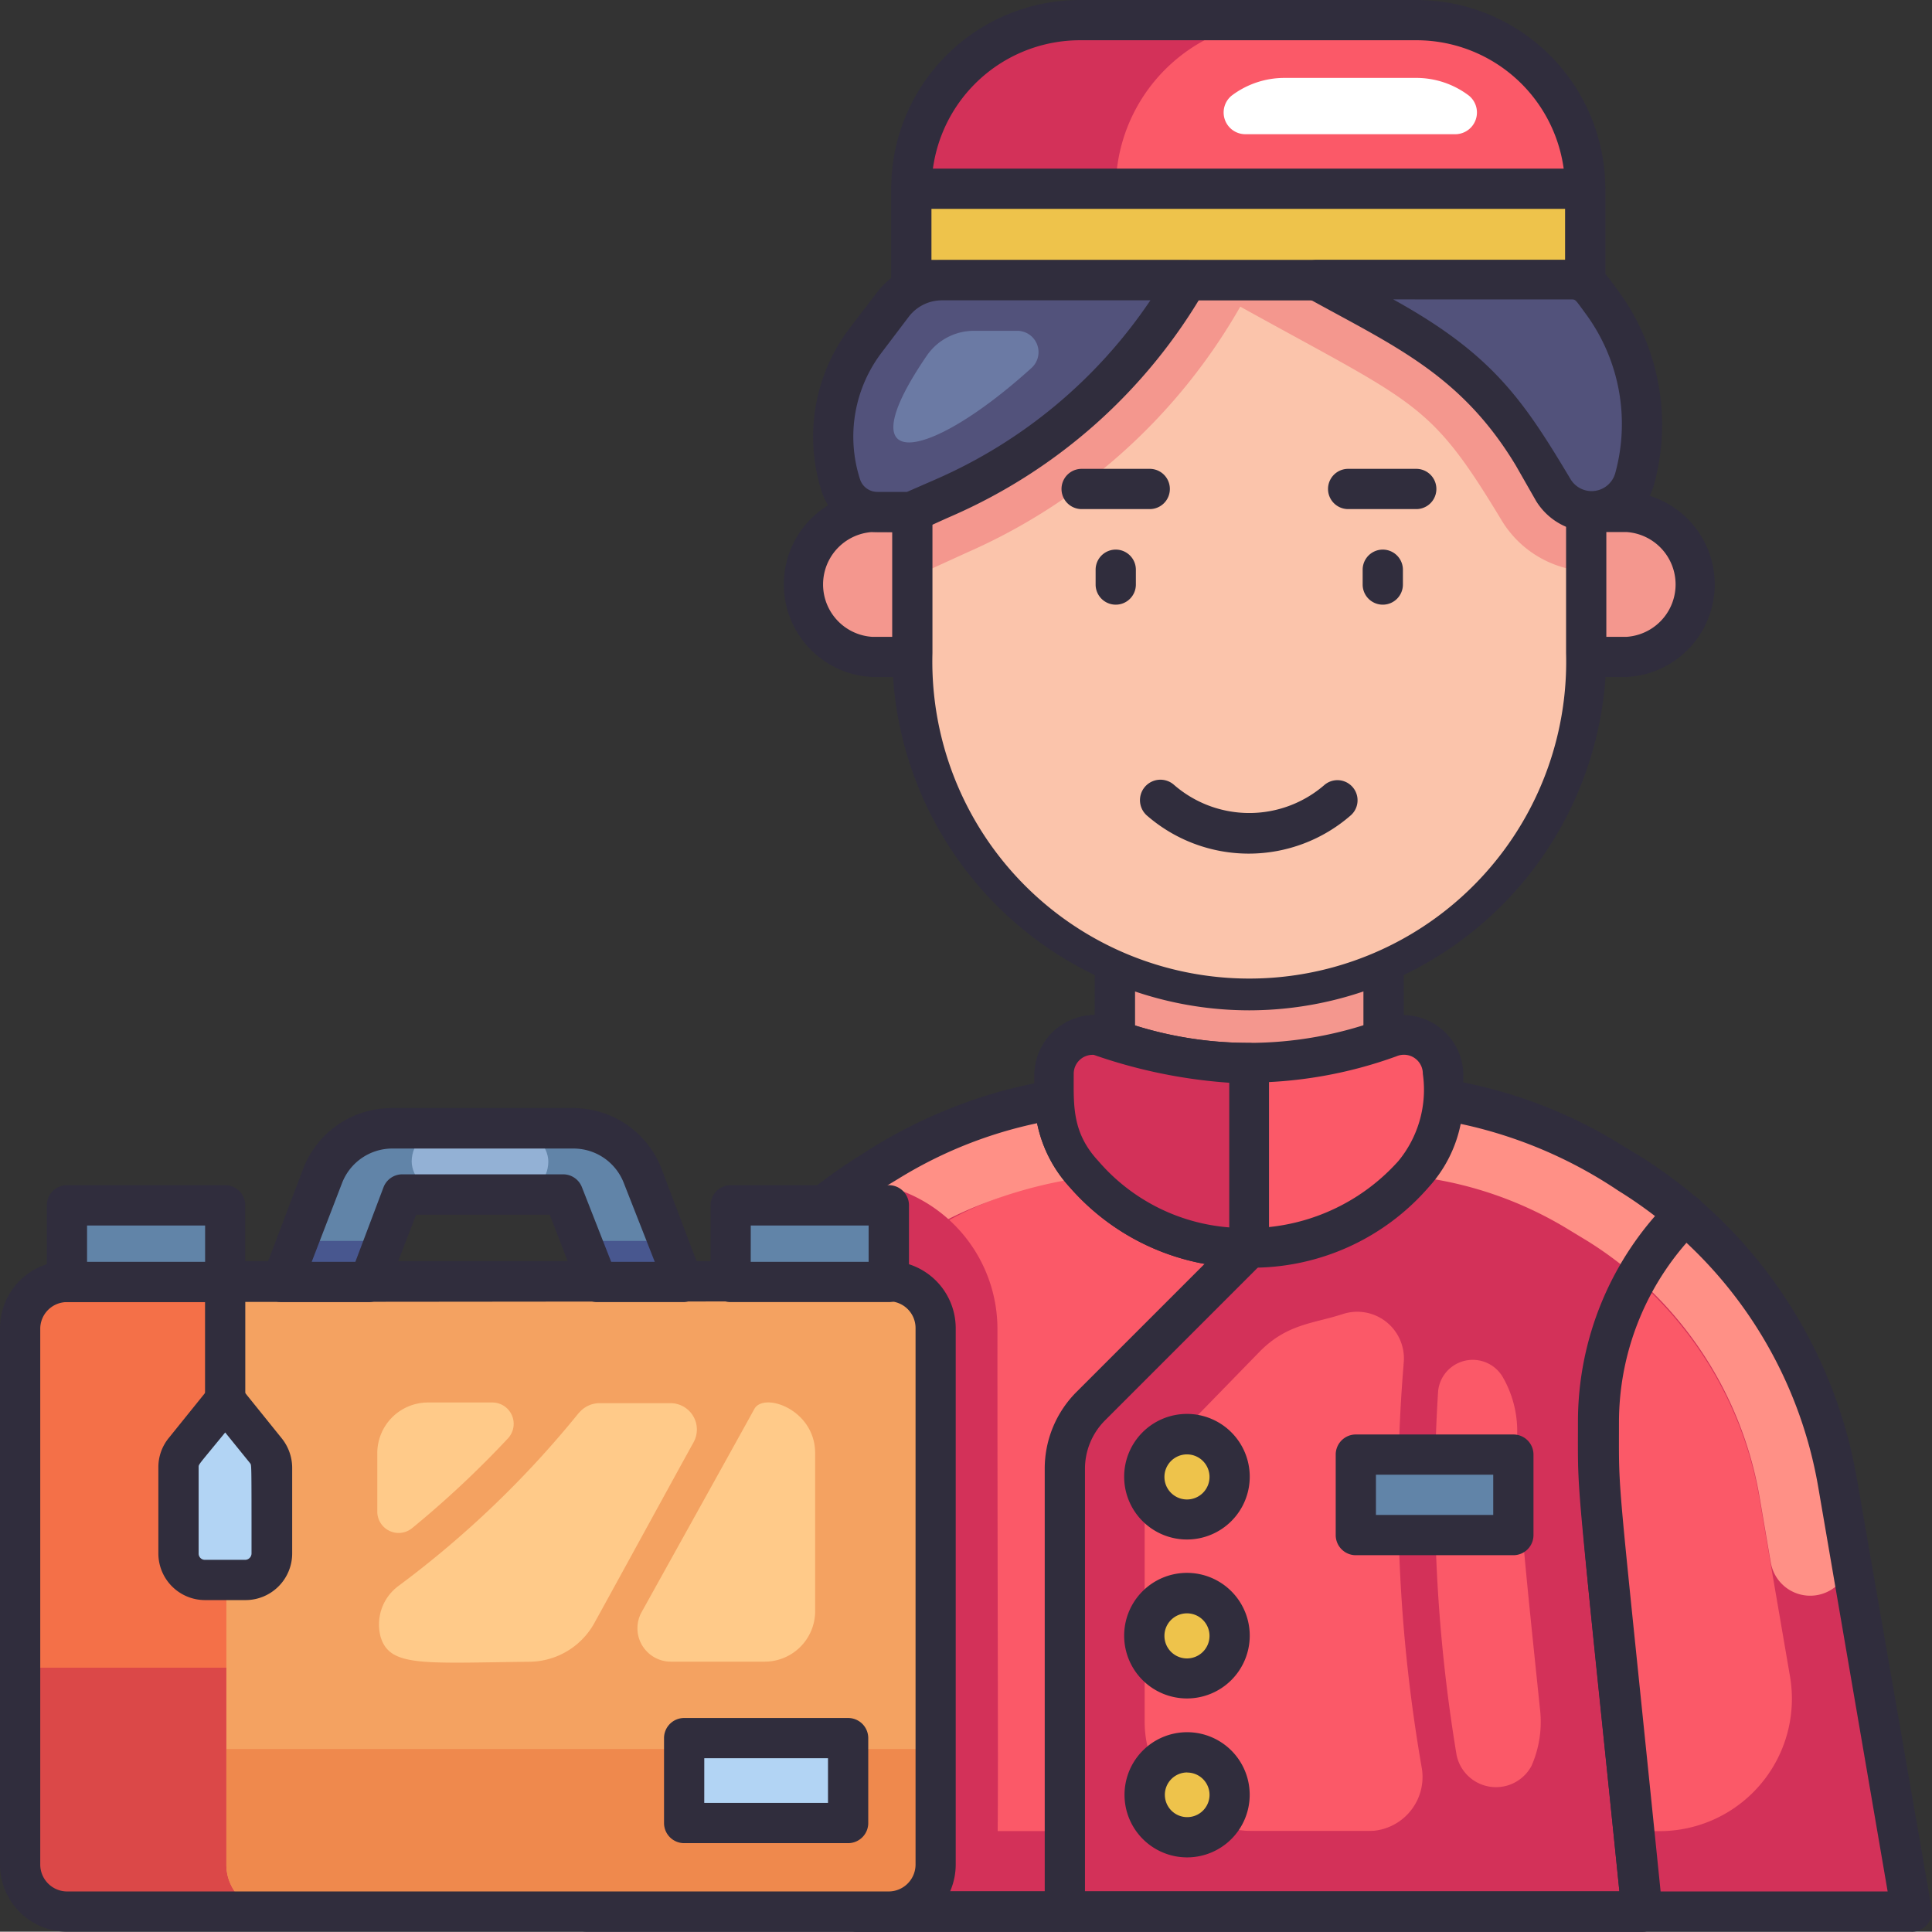 <svg id="Bellboy" xmlns="http://www.w3.org/2000/svg" width="85.106" height="85.093" viewBox="0 0 85.106 85.093">
  <rect x="0" y="0" width="85.106" height="85.093" fill="#333333" stroke="none"/>
  <path id="Trazado_633405" data-name="Trazado 633405" d="M87.522,90.385H29.18l3.235-18.853a20.059,20.059,0,0,1,9.21-13.668,21.175,21.175,0,0,1,6.01-2.757,20.511,20.511,0,0,1,5.318-.727h11.94a20.094,20.094,0,0,1,9.369,2.961A20.1,20.1,0,0,1,84.269,71.523Z" transform="translate(-3.315 -6.179)" fill="#fb5968"/>
  <path id="Trazado_633406" data-name="Trazado 633406" d="M76.409,68.859c0,3.546-.106,1.56,1.923,21.557H52.92v-19.5a3.944,3.944,0,0,1,1.143-2.774l6.985-6.976a9.431,9.431,0,0,0,7.259-3.253,4.946,4.946,0,0,0,1.3-3.262,22.248,22.248,0,0,1,10.637,5.017A12.852,12.852,0,0,0,76.409,68.859Z" transform="translate(-6.013 -6.209)" fill="#d33159"/>
  <path id="Trazado_633407" data-name="Trazado 633407" d="M75.946,83.021c-.656-6.3-1.01-9.67-1.01-12.2a4.778,4.778,0,0,0-.647-2.5,1.533,1.533,0,0,0-2.836.629,70.442,70.442,0,0,0,.815,16.052,1.773,1.773,0,0,0,3.3.461A4.822,4.822,0,0,0,75.946,83.021Z" transform="translate(-8.102 -7.679)" fill="#fb5968"/>
  <path id="Trazado_633408" data-name="Trazado 633408" d="M68.289,67.521a2.056,2.056,0,0,0-2.659-2.234c-1.321.434-2.473.425-3.7,1.684l-3.678,3.776a4.8,4.8,0,0,0-1.365,3.359v9.147a4.813,4.813,0,0,0,4.84,4.813h5.008A2.384,2.384,0,0,0,69.1,85.32a69.935,69.935,0,0,1-.807-17.8Z" transform="translate(-6.464 -7.407)" fill="#fb5968"/>
  <path id="Trazado_633409" data-name="Trazado 633409" d="M84.286,71.531a20.121,20.121,0,0,0-9.174-13.668A20.538,20.538,0,0,0,63.775,54.38H51.818c-8.616.488-17.728,7.162-19.359,17.107l-3.28,18.9H87.522Zm-50.9,15.308,2.526-14.705a16.469,16.469,0,0,1,6.958-10.84l.337-.16c.257-.257.062-.115,1.073-.718A16.46,16.46,0,0,1,52,57.952c1.019-.053-.284,0,11.753,0a16.541,16.541,0,0,1,4.334.594,17.728,17.728,0,0,1,5.168,2.376,16.6,16.6,0,0,1,7.561,11.239l1.356,7.9a5.832,5.832,0,0,1-5.77,6.781Z" transform="translate(-3.315 -6.179)" fill="#d33159"/>
  <path id="Trazado_633410" data-name="Trazado 633410" d="M41.568,61.737a1.773,1.773,0,0,0,2.048,0,6.461,6.461,0,0,1,.9-.6c1.268-1.268,5.646-3.218,9.795-3.218h11.7a16.69,16.69,0,0,1,7.729,2.429l.833.505A16.6,16.6,0,0,1,82.138,72.09l.5,2.925a1.762,1.762,0,0,0,3.475-.585L85.6,71.5A20.121,20.121,0,0,0,76.43,57.863,20.537,20.537,0,0,0,65.093,54.38H53.136a21.6,21.6,0,0,0-11.612,4.432,1.773,1.773,0,0,0,.044,2.925Z" transform="translate(-4.633 -6.179)" fill="#ff9086"/>
  <path id="Trazado_633411" data-name="Trazado 633411" d="M47.253,65.174c0,25.359.151,24.287-.346,25.705H29.18l3.235-18.853a20.006,20.006,0,0,1,8.66-13.3,6.5,6.5,0,0,1,6.178,6.444Z" transform="translate(-3.315 -6.673)" fill="#d33159"/>
  <path id="Trazado_633412" data-name="Trazado 633412" d="M87.406,91.158H29.065a.886.886,0,0,1-.886-1.037l3.244-18.853A20.963,20.963,0,0,1,41.031,57a22.159,22.159,0,0,1,6.258-2.863,21.273,21.273,0,0,1,5.549-.753h12a20.883,20.883,0,0,1,9.75,3.093l.789.479A20.945,20.945,0,0,1,85,71.223l3.288,18.9a.886.886,0,0,1-.886,1.037ZM30.12,89.385H86.352L83.294,71.569a19.155,19.155,0,0,0-8.811-13.056,19.873,19.873,0,0,0-5.788-2.659,19.048,19.048,0,0,0-5.079-.691h-11.9a19.164,19.164,0,0,0-8.944,2.828l-.807.488a19.155,19.155,0,0,0-8.793,13.048Z" transform="translate(-3.2 -6.065)" fill="#302d3d"/>
  <path id="Trazado_633413" data-name="Trazado 633413" d="M76.8,91.834H42.233a.886.886,0,0,1-.886-.975c1.906-18.782,1.906-17.967,1.906-21.468a11.957,11.957,0,0,0-3.546-8.536A.89.89,0,1,1,40.965,59.6a13.765,13.765,0,0,1,4.051,9.795c0,3.652,0,3.156-1.773,20.67H75.818c-1.95-19.164-1.826-17.125-1.826-20.67a13.774,13.774,0,0,1,4.06-9.795.89.89,0,0,1,1.259,1.259,11.966,11.966,0,0,0-3.546,8.536c0,3.457-.177.886,1.915,21.468a.886.886,0,0,1-.878.975Z" transform="translate(-4.482 -6.742)" fill="#302d3d"/>
  <path id="Trazado_633414" data-name="Trazado 633414" d="M76.8,91.834H42.234a.886.886,0,0,1-.886-.975c1.906-18.827,1.915-18.02,1.915-21.468a12.161,12.161,0,0,0-3.546-8.536A.89.89,0,1,1,40.975,59.6a13.969,13.969,0,0,1,4.06,9.795c0,3.546,0,3-1.826,20.67h32.61c-1.338-13.2-2.012-18.472-1.773-21.069a13.721,13.721,0,0,1,3.98-9.307.891.891,0,1,1,1.321,1.188A12.01,12.01,0,0,0,75.8,69.391c0,3.546-.124,1.374,1.915,21.468a.886.886,0,0,1-.913.975Z" transform="translate(-4.483 -6.742)" fill="#302d3d"/>
  <path id="Trazado_633415" data-name="Trazado 633415" d="M67.243,53.9a7.242,7.242,0,0,1-11.833,0V45.31H67.243Z" transform="translate(-6.296 -5.148)" fill="#f4978e"/>
  <path id="Trazado_633416" data-name="Trazado 633416" d="M54.568,54.255c-.23-.328-.16.2-.16-9.059a.886.886,0,0,1,.886-.886H67.128a.886.886,0,0,1,.886.886c0,9.227.071,8.731-.16,9.059a8.128,8.128,0,0,1-13.287,0Zm1.613-.807a6.355,6.355,0,0,0,10.06,0V46.083H56.181Z" transform="translate(-6.181 -5.034)" fill="#302d3d"/>
  <path id="Trazado_633417" data-name="Trazado 633417" d="M76.166,31.831H42.971a3.2,3.2,0,0,1,0-6.391H76.166a3.2,3.2,0,0,1,0,6.391Z" transform="translate(-4.538 -2.89)" fill="#f4978e"/>
  <path id="Trazado_633418" data-name="Trazado 633418" d="M76.056,32.6H42.861a4.086,4.086,0,0,1,0-8.164H76.056a4.086,4.086,0,0,1,0,8.164ZM42.861,26.213a2.313,2.313,0,0,0,0,4.618h33.2a2.313,2.313,0,0,0,0-4.618Z" transform="translate(-4.427 -2.777)" fill="#302d3d"/>
  <path id="Trazado_633419" data-name="Trazado 633419" d="M75.024,22.923v6.807a14.847,14.847,0,1,1-29.685,0V22.923a14.847,14.847,0,0,1,29.685,0Z" transform="translate(-5.151 -0.959)" fill="#fbc4ab"/>
  <path id="Trazado_633420" data-name="Trazado 633420" d="M68.5,10.92H51.855A14.838,14.838,0,0,0,45.34,23.205v3.244h.505l1.941-.886a25.767,25.767,0,0,0,12-10.814c7.818,4.334,8.341,4.157,11.523,9.431a4.654,4.654,0,0,0,3.732,2.225v-3.2A14.794,14.794,0,0,0,68.5,10.92Z" transform="translate(-5.151 -1.241)" fill="#f4978e"/>
  <g id="Grupo_926796" data-name="Grupo 926796" transform="translate(39.302 6.605)">
    <path id="Trazado_633421" data-name="Trazado 633421" d="M60.064,45.352A15.742,15.742,0,0,1,44.34,29.619V22.811a15.733,15.733,0,0,1,31.458,0v6.807A15.751,15.751,0,0,1,60.064,45.352Zm0-36.528A13.952,13.952,0,0,0,46.113,22.811v6.807a13.961,13.961,0,1,0,27.912,0V22.811A13.96,13.96,0,0,0,60.064,8.824Z" transform="translate(-44.34 -7.451)" fill="#302d3d"/>
    <path id="Trazado_633422" data-name="Trazado 633422" d="M56.961,40.328a.9.9,0,0,1,1.188-1.356,5.052,5.052,0,0,0,6.639,0,.886.886,0,0,1,1.161,1.338,6.834,6.834,0,0,1-8.988.018Z" transform="translate(-45.739 -11.007)" fill="#302d3d"/>
    <path id="Trazado_633423" data-name="Trazado 633423" d="M68.606,29.739a.886.886,0,0,1-.886-.886V28.2a.886.886,0,1,1,1.773,0v.656A.886.886,0,0,1,68.606,29.739Z" transform="translate(-46.996 -9.708)" fill="#302d3d"/>
    <path id="Trazado_633424" data-name="Trazado 633424" d="M69.909,25.073H66.886a.886.886,0,0,1,0-1.773h3a.886.886,0,1,1,0,1.773Z" transform="translate(-46.801 -9.252)" fill="#302d3d"/>
    <path id="Trazado_633425" data-name="Trazado 633425" d="M55.336,29.739a.886.886,0,0,1-.886-.886V28.2a.886.886,0,1,1,1.773,0v.656A.886.886,0,0,1,55.336,29.739Z" transform="translate(-45.489 -9.708)" fill="#302d3d"/>
    <path id="Trazado_633426" data-name="Trazado 633426" d="M56.642,25.073h-3a.886.886,0,0,1,0-1.773h3a.886.886,0,0,1,0,1.773Z" transform="translate(-45.297 -9.252)" fill="#302d3d"/>
  </g>
  <path id="Trazado_633427" data-name="Trazado 633427" d="M74.975,8.428v4.024H45.29V8.428A7.428,7.428,0,0,1,52.709,1H67.547a7.428,7.428,0,0,1,7.428,7.428Z" transform="translate(-5.146 -0.114)" fill="#d33159"/>
  <path id="Trazado_633428" data-name="Trazado 633428" d="M76.129,8.428v4.024H55.45V8.428A7.428,7.428,0,0,1,62.878,1H68.7a7.428,7.428,0,0,1,7.428,7.428Z" transform="translate(-6.3 -0.114)" fill="#fb5968"/>
  <path id="Trazado_633429" data-name="Trazado 633429" d="M71.039,6.352a.957.957,0,0,0,.576-1.7,3.838,3.838,0,0,0-2.322-.78H63.487a3.856,3.856,0,0,0-2.322.78.957.957,0,0,0,.594,1.7Z" transform="translate(-6.909 -0.44)" fill="#fff"/>
  <path id="Trazado_633430" data-name="Trazado 633430" d="M74.861,13.225H45.176a.886.886,0,0,1-.886-.886V8.314A8.314,8.314,0,0,1,52.6,0H67.433a8.323,8.323,0,0,1,8.314,8.314v4.024a.886.886,0,0,1-.886.886Zm-28.8-1.773H73.975V8.314a6.55,6.55,0,0,0-6.541-6.541H52.6a6.541,6.541,0,0,0-6.533,6.541Z" transform="translate(-5.032)" fill="#302d3d"/>
  <path id="Trazado_633431" data-name="Trazado 633431" d="M45.29,9.38H74.975V13.4H45.29Z" transform="translate(-5.146 -1.066)" fill="#eec34b"/>
  <path id="Trazado_633432" data-name="Trazado 633432" d="M74.861,14.177H45.176a.886.886,0,0,1-.886-.886V9.266a.886.886,0,0,1,.886-.886H74.861a.886.886,0,0,1,.886.886v4.024A.886.886,0,0,1,74.861,14.177ZM46.063,12.4H73.975V10.153H46.063Z" transform="translate(-5.032 -0.952)" fill="#302d3d"/>
  <path id="Trazado_633433" data-name="Trazado 633433" d="M69.561,53.141a5.684,5.684,0,0,1-1.312,4.432,9.75,9.75,0,0,1-14.528,0,5.044,5.044,0,0,1-1.312-3.421v-1.01a1.773,1.773,0,0,1,2.367-1.6,17.479,17.479,0,0,0,12.409,0,1.773,1.773,0,0,1,2.376,1.6Z" transform="translate(-5.955 -5.843)" fill="#fb5968"/>
  <path id="Trazado_633434" data-name="Trazado 633434" d="M60.877,61.574a10.335,10.335,0,0,1-7.915-3.546A5.886,5.886,0,0,1,51.41,54v-.975A2.659,2.659,0,0,1,54.956,50.6a16.788,16.788,0,0,0,11.8,0A2.659,2.659,0,0,1,70.3,53.029v1.028a5.841,5.841,0,0,1-1.525,3.971,10.282,10.282,0,0,1-7.9,3.546ZM54.025,52.2a.833.833,0,0,0-.886.833c0,1.365-.089,2.579,1.081,3.838a8.864,8.864,0,0,0,13.225,0,4.937,4.937,0,0,0,1.073-3.838.833.833,0,0,0-1.161-.771A19.243,19.243,0,0,1,54.025,52.2Z" transform="translate(-5.841 -5.732)" fill="#302d3d"/>
  <path id="Trazado_633435" data-name="Trazado 633435" d="M60.991,52.68a17.415,17.415,0,0,1-6.2-1.143,1.773,1.773,0,0,0-2.369,1.6v1.019a5.043,5.043,0,0,0,1.312,3.421A9.467,9.467,0,0,0,60.991,60.8Z" transform="translate(-5.956 -5.844)" fill="#d33159"/>
  <path id="Trazado_633436" data-name="Trazado 633436" d="M60.877,61.574a10.335,10.335,0,0,1-7.915-3.546A5.886,5.886,0,0,1,51.41,54v-.975A2.659,2.659,0,0,1,54.956,50.6a16.7,16.7,0,0,0,5.9,1.073.886.886,0,0,1,.886.886v8.128a.886.886,0,0,1-.869.886ZM54.025,52.2a.833.833,0,0,0-.886.833c0,1.365-.089,2.579,1.081,3.838A8.465,8.465,0,0,0,59.99,59.8V53.428A22.807,22.807,0,0,1,54.025,52.2Z" transform="translate(-5.841 -5.732)" fill="#302d3d"/>
  <path id="Trazado_633437" data-name="Trazado 633437" d="M52.806,92.023a.886.886,0,0,1-.886-.886v-19.5a4.778,4.778,0,0,1,1.409-3.4l6.976-6.976a.887.887,0,0,1,1.259,1.25l-6.985,6.985a3.014,3.014,0,0,0-.886,2.145v19.5A.886.886,0,0,1,52.806,92.023Z" transform="translate(-5.899 -6.93)" fill="#302d3d"/>
  <circle id="Elipse_4811" data-name="Elipse 4811" cx="1.87" cy="1.87" r="1.87" transform="translate(50.453 63.181)" fill="#eec34b"/>
  <path id="Trazado_633438" data-name="Trazado 633438" d="M58.644,75.8A2.766,2.766,0,1,1,61.4,73.044,2.766,2.766,0,0,1,58.644,75.8Zm0-3.749a.993.993,0,1,0,.984.993.993.993,0,0,0-.984-.993Z" transform="translate(-6.348 -7.984)" fill="#302d3d"/>
  <circle id="Elipse_4812" data-name="Elipse 4812" cx="1.87" cy="1.87" r="1.87" transform="translate(50.453 70.193)" fill="#eec34b"/>
  <path id="Trazado_633439" data-name="Trazado 633439" d="M58.644,83.7A2.766,2.766,0,1,1,61.4,80.944,2.766,2.766,0,0,1,58.644,83.7Zm0-3.749a.993.993,0,1,0,.984.993.993.993,0,0,0-.984-.993Z" transform="translate(-6.348 -8.882)" fill="#302d3d"/>
  <circle id="Elipse_4813" data-name="Elipse 4813" cx="1.87" cy="1.87" r="1.87" transform="translate(50.453 77.195)" fill="#eec34b"/>
  <path id="Trazado_633440" data-name="Trazado 633440" d="M58.647,91.6A2.757,2.757,0,1,1,61.4,88.847,2.757,2.757,0,0,1,58.647,91.6Zm0-3.741a.984.984,0,1,0,.984.984A.984.984,0,0,0,58.647,87.863Z" transform="translate(-6.35 -9.781)" fill="#302d3d"/>
  <path id="Trazado_633441" data-name="Trazado 633441" d="M67.38,72.29h6.94v3.546H67.38Z" transform="translate(-7.656 -8.213)" fill="#6184a8"/>
  <path id="Trazado_633442" data-name="Trazado 633442" d="M74.207,76.608h-6.94a.886.886,0,0,1-.886-.886V72.176a.886.886,0,0,1,.886-.886h6.94a.886.886,0,0,1,.886.886v3.546A.886.886,0,0,1,74.207,76.608Zm-6.054-1.773H73.32V73.063H68.153Z" transform="translate(-7.542 -8.1)" fill="#302d3d"/>
  <path id="Trazado_633443" data-name="Trazado 633443" d="M57,13.92a22.957,22.957,0,0,1-10.725,9.591l-1.427.62H43.359a1.711,1.711,0,0,1-1.613-1.179,7.029,7.029,0,0,1,1.073-6.391l1.188-1.569a2.739,2.739,0,0,1,2.172-1.073Z" transform="translate(-4.704 -1.582)" fill="#52527b"/>
  <path id="Trazado_633444" data-name="Trazado 633444" d="M47.963,16.44h1.888a.94.94,0,0,1,.629,1.64c-4.662,4.219-8.208,4.707-4.6-.558a2.517,2.517,0,0,1,2.083-1.081Z" transform="translate(-5.045 -1.868)" fill="#6b7aa4"/>
  <path id="Trazado_633445" data-name="Trazado 633445" d="M43.246,24.906a2.562,2.562,0,0,1-2.455-1.773,7.9,7.9,0,0,1,1.223-7.2l1.2-1.569a3.608,3.608,0,0,1,2.872-1.427h10.8a.886.886,0,0,1,.771,1.321,23.932,23.932,0,0,1-11.142,9.945C44.549,25.066,45.294,24.906,43.246,24.906ZM46.083,14.7a1.835,1.835,0,0,0-1.463.727l-1.188,1.569a6.116,6.116,0,0,0-.957,5.584.8.8,0,0,0,.771.558h1.3l1.259-.55A22.009,22.009,0,0,0,55.266,14.7Z" transform="translate(-4.591 -1.47)" fill="#302d3d"/>
  <path id="Trazado_633446" data-name="Trazado 633446" d="M65.37,13.919c4.077,2.251,7.011,3.546,9.546,7.712l.886,1.551a1.977,1.977,0,0,0,3.6-.514,9.13,9.13,0,0,0-1.436-7.791c-.39-.541-.638-.966-1.294-.966Z" transform="translate(-7.427 -1.58)" fill="#52527b"/>
  <path id="Trazado_633447" data-name="Trazado 633447" d="M74.978,23.521l-.886-1.551c-2.42-4.015-5.389-5.274-9.21-7.392a.886.886,0,0,1,.425-1.658H76.565a2.065,2.065,0,0,1,1.649.833l.363.488a9.972,9.972,0,0,1,1.613,8.545,2.863,2.863,0,0,1-5.212.736Zm-6.284-8.864c4.379,2.42,5.726,4.432,7.809,7.915a1.081,1.081,0,0,0,1.977-.284,8.19,8.19,0,0,0-1.33-7.029c-.417-.567-.417-.6-.585-.6Z" transform="translate(-7.321 -1.468)" fill="#302d3d"/>
  <path id="Trazado_633448" data-name="Trazado 633448" d="M41.33,65.739v23.64a2.065,2.065,0,0,1-2.065,2.065H3.065A2.065,2.065,0,0,1,1,89.378V65.739A2.065,2.065,0,0,1,3.065,63.7h36.2a2.065,2.065,0,0,1,2.065,2.039Z" transform="translate(-0.114 -7.237)" fill="#f47048"/>
  <path id="Trazado_633449" data-name="Trazado 633449" d="M1,82.88v8.678a2.065,2.065,0,0,0,2.065,2.065h36.2a2.065,2.065,0,0,0,2.065-2.065V82.88Z" transform="translate(-0.114 -9.417)" fill="#db4848"/>
  <path id="Trazado_633450" data-name="Trazado 633450" d="M42.495,65.734v23.64a2.065,2.065,0,0,1-2.065,2.065H13.315a2.065,2.065,0,0,1-2.065-2.065V65.734a2.065,2.065,0,0,1,2.065-2.074H40.43a2.065,2.065,0,0,1,2.065,2.074Z" transform="translate(-1.278 -7.233)" fill="#f4a261"/>
  <path id="Trazado_633451" data-name="Trazado 633451" d="M11.25,86.92v5.1a2.065,2.065,0,0,0,2.065,2.065H40.43a2.065,2.065,0,0,0,2.065-2.065v-5.1Z" transform="translate(-1.278 -9.876)" fill="#ef894d"/>
  <path id="Trazado_633452" data-name="Trazado 633452" d="M23.82,69.7H20.975a2.234,2.234,0,0,0-2.225,2.225V74.5a.94.94,0,0,0,1.533.736A43.954,43.954,0,0,0,24.5,71.287.94.94,0,0,0,23.82,69.7Z" transform="translate(-2.13 -7.919)" fill="#ffca89"/>
  <path id="Trazado_633453" data-name="Trazado 633453" d="M27.65,70.147A43.858,43.858,0,0,1,19.673,77.8a2.11,2.11,0,0,0-.762,2.243c.408,1.321,1.861,1.135,6.568,1.081a3.3,3.3,0,0,0,2.836-1.693c1.214-2.2,3.2-5.841,4.379-7.977a1.161,1.161,0,0,0-1.028-1.72h-3.1a1.179,1.179,0,0,0-.913.417Z" transform="translate(-2.14 -7.923)" fill="#ffca89"/>
  <path id="Trazado_633454" data-name="Trazado 633454" d="M36.839,69.966c-.638,1.161-3.359,6.054-4.973,8.961a1.471,1.471,0,0,0,1.294,2.189h4.122a2.225,2.225,0,0,0,2.225-2.225V71.924C39.5,70.019,37.282,69.239,36.839,69.966Z" transform="translate(-3.599 -7.919)" fill="#ffca89"/>
  <path id="Trazado_633455" data-name="Trazado 633455" d="M39.151,92.213H2.952A2.961,2.961,0,0,1,0,89.261V65.622A2.961,2.961,0,0,1,2.952,62.67h36.2A2.961,2.961,0,0,1,42.1,65.622v23.64A2.961,2.961,0,0,1,39.151,92.213ZM2.952,64.478a1.179,1.179,0,0,0-1.179,1.143v23.64A1.188,1.188,0,0,0,2.952,90.44h36.2a1.188,1.188,0,0,0,1.179-1.179V65.622a1.179,1.179,0,0,0-1.179-1.179Z" transform="translate(0 -7.12)" fill="#302d3d"/>
  <path id="Trazado_633456" data-name="Trazado 633456" d="M31.728,62.843H27.9L26.409,59H19.318l-1.48,3.847H14l1.773-4.68a3.271,3.271,0,0,1,3.04-2.083h8.048a3.271,3.271,0,0,1,3.093,2.083Z" transform="translate(-1.591 -6.372)" fill="#6184a8"/>
  <rect id="Rectángulo_335023" data-name="Rectángulo 335023" width="6.019" height="2.916" rx="1.458" transform="translate(18.135 49.708)" fill="#93b1d5"/>
  <path id="Trazado_633457" data-name="Trazado 633457" d="M14.7,61.67,14,63.478h3.829l.7-1.808Z" transform="translate(-1.591 -7.007)" fill="#48578f"/>
  <path id="Trazado_633458" data-name="Trazado 633458" d="M28.89,61.67l.7,1.808h3.829l-.7-1.808Z" transform="translate(-3.282 -7.007)" fill="#48578f"/>
  <path id="Trazado_633459" data-name="Trazado 633459" d="M31.614,63.615H27.785a.886.886,0,0,1-.824-.567l-1.268-3.28H19.808l-1.268,3.28a.886.886,0,0,1-.824.567H13.887a.886.886,0,0,1-.824-1.205l1.773-4.68A4.166,4.166,0,0,1,18.7,55.07h8.048a4.166,4.166,0,0,1,3.865,2.659l1.773,4.68a.886.886,0,0,1-.771,1.205ZM28.4,61.842H30.32l-1.365-3.475a2.376,2.376,0,0,0-2.207-1.516H18.726a2.376,2.376,0,0,0-2.18,1.516l-1.338,3.475h1.923l1.241-3.288a.886.886,0,0,1,.824-.567h7.091a.886.886,0,0,1,.824.567Z" transform="translate(-1.477 -6.257)" fill="#302d3d"/>
  <path id="Trazado_633460" data-name="Trazado 633460" d="M11.076,69.712a.886.886,0,0,1-.886-.886V63.6a.886.886,0,0,1,1.773,0v5.23A.886.886,0,0,1,11.076,69.712Z" transform="translate(-1.158 -7.125)" fill="#302d3d"/>
  <path id="Trazado_633461" data-name="Trazado 633461" d="M11.811,77.508H10.039a1.17,1.17,0,0,1-1.17-1.17c0-4.122-.089-4.1.257-4.529l1.773-2.2c1.915,2.349,2.056,2.384,2.056,2.934v3.794a1.17,1.17,0,0,1-1.143,1.17Z" transform="translate(-1.006 -7.909)" fill="#b2d4f4"/>
  <path id="Trazado_633462" data-name="Trazado 633462" d="M11.7,78.277H9.926A2.056,2.056,0,0,1,7.87,76.221V72.427a2.03,2.03,0,0,1,.461-1.294l1.773-2.2a.886.886,0,0,1,1.427.018l1.773,2.2a2.083,2.083,0,0,1,.461,1.294v3.776A2.056,2.056,0,0,1,11.7,78.277Zm-.886-7.384c-1.188,1.454-1.17,1.392-1.17,1.533v3.794a.275.275,0,0,0,.275.284H11.69a.284.284,0,0,0,.284-.284c0-4.139,0-3.865-.062-3.971Z" transform="translate(-0.894 -7.792)" fill="#302d3d"/>
  <path id="Trazado_633463" data-name="Trazado 633463" d="M34,86.38h7.224v3.749H34Z" transform="translate(-3.863 -9.814)" fill="#b2d4f4"/>
  <path id="Trazado_633464" data-name="Trazado 633464" d="M41.11,90.893H33.886A.886.886,0,0,1,33,90.007V86.266a.886.886,0,0,1,.886-.886H41.11a.886.886,0,0,1,.886.886v3.741A.886.886,0,0,1,41.11,90.893Zm-6.338-1.773h5.451V87.153H34.773Z" transform="translate(-3.749 -9.701)" fill="#302d3d"/>
  <path id="Trazado_633465" data-name="Trazado 633465" d="M3.33,59.89h6.958v3.377H3.33Z" transform="translate(-0.378 -6.805)" fill="#6184a8"/>
  <path id="Trazado_633466" data-name="Trazado 633466" d="M10.183,64.05H3.216a.886.886,0,0,1-.886-.886V59.786a.886.886,0,0,1,.886-.886h6.967a.886.886,0,0,1,.886.886v3.377A.886.886,0,0,1,10.183,64.05ZM4.1,62.277H9.3v-1.6H4.1Z" transform="translate(-0.265 -6.692)" fill="#302d3d"/>
  <path id="Trazado_633467" data-name="Trazado 633467" d="M36.31,59.89h6.958v3.377H36.31Z" transform="translate(-4.125 -6.805)" fill="#6184a8"/>
  <path id="Trazado_633468" data-name="Trazado 633468" d="M43.163,64.05H36.2a.886.886,0,0,1-.886-.886V59.786A.886.886,0,0,1,36.2,58.9h6.967a.886.886,0,0,1,.886.886v3.377A.886.886,0,0,1,43.163,64.05Zm-6.081-1.773h5.194v-1.6H37.083Z" transform="translate(-4.012 -6.692)" fill="#302d3d"/>
</svg>
